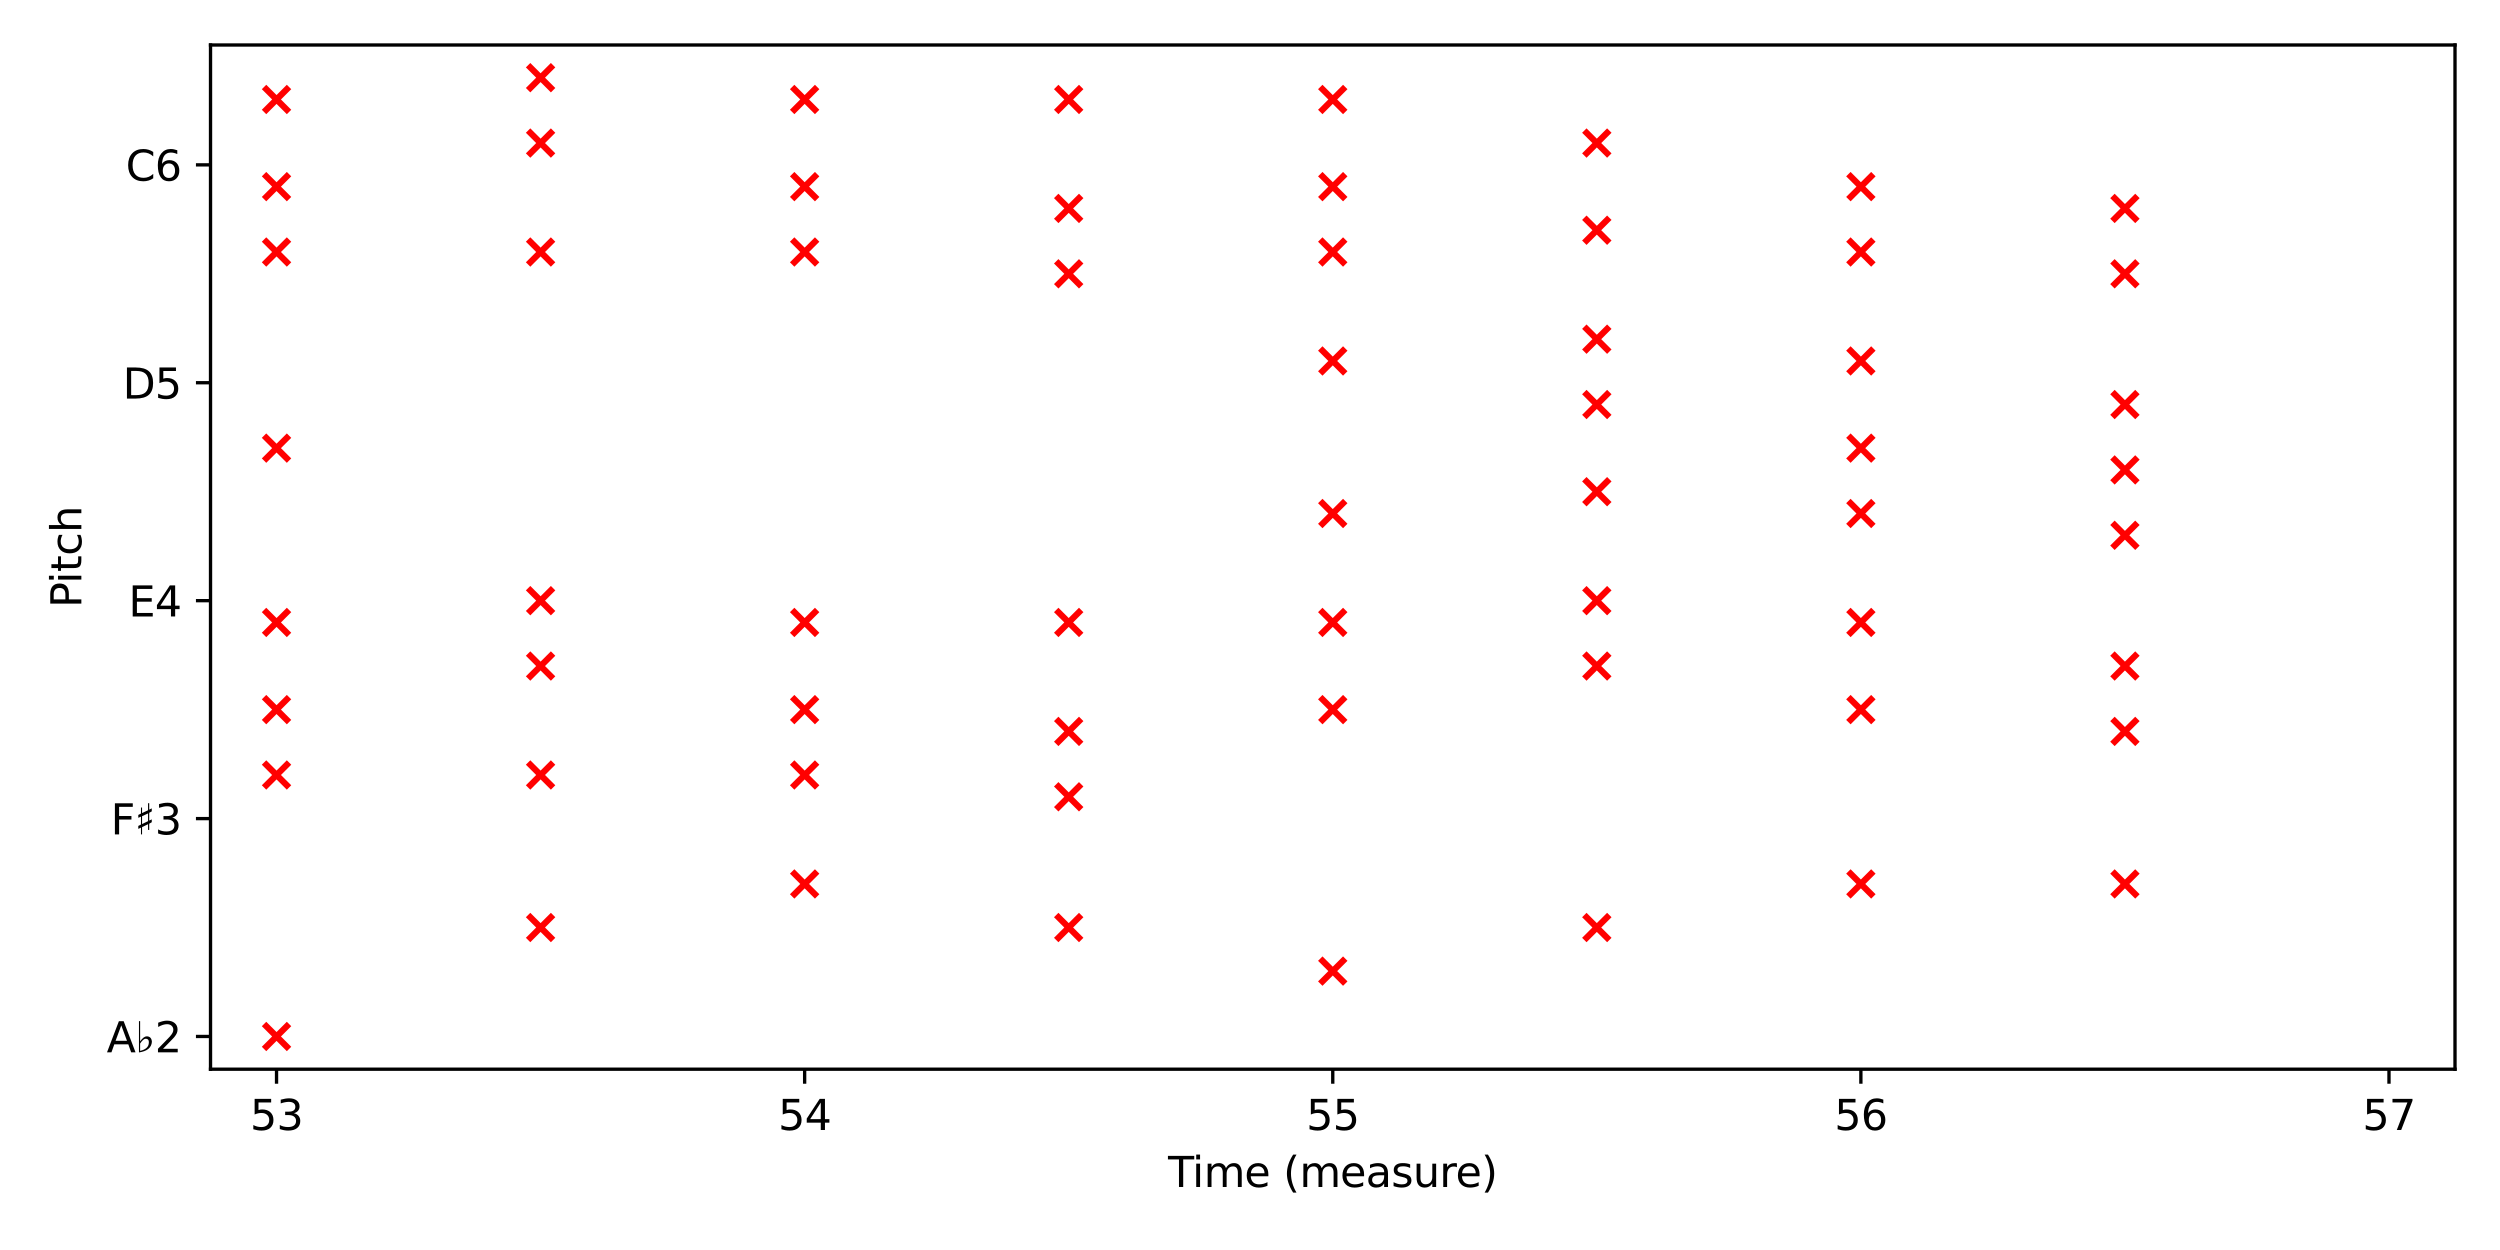 <?xml version="1.0" encoding="utf-8" standalone="no"?>
<!DOCTYPE svg PUBLIC "-//W3C//DTD SVG 1.1//EN"
  "http://www.w3.org/Graphics/SVG/1.1/DTD/svg11.dtd">
<svg xmlns:xlink="http://www.w3.org/1999/xlink" width="600pt" height="300pt" viewBox="0 0 600 300" xmlns="http://www.w3.org/2000/svg" version="1.1">
 <defs>
  <style type="text/css">*{stroke-linejoin: round; stroke-linecap: butt}</style>
 </defs>
 <g id="figure_1">
  <g id="patch_1">
   <path d="M 0 300 
L 600 300 
L 600 0 
L 0 0 
z
" style="fill: #ffffff"/>
  </g>
  <g id="axes_1">
   <g id="patch_2">
    <path d="M 50.525 256.6 
L 589.2 256.6 
L 589.2 10.8 
L 50.525 10.8 
z
" style="fill: #ffffff"/>
   </g>
   <g id="PathCollection_1">
    <defs>
     <path id="m26cf6e3f6c" d="M -3 3 
L 3 -3 
M -3 -3 
L 3 3 
" style="stroke: #ff0000; stroke-width: 1.5"/>
    </defs>
    <g clip-path="url(#pd17450665a)">
     <use xlink:href="#m26cf6e3f6c" x="66.368" y="248.755" style="fill: #ff0000; stroke: #ff0000; stroke-width: 1.5"/>
     <use xlink:href="#m26cf6e3f6c" x="319.863" y="233.066" style="fill: #ff0000; stroke: #ff0000; stroke-width: 1.5"/>
     <use xlink:href="#m26cf6e3f6c" x="129.742" y="222.606" style="fill: #ff0000; stroke: #ff0000; stroke-width: 1.5"/>
     <use xlink:href="#m26cf6e3f6c" x="256.489" y="222.606" style="fill: #ff0000; stroke: #ff0000; stroke-width: 1.5"/>
     <use xlink:href="#m26cf6e3f6c" x="383.236" y="222.606" style="fill: #ff0000; stroke: #ff0000; stroke-width: 1.5"/>
     <use xlink:href="#m26cf6e3f6c" x="193.115" y="212.147" style="fill: #ff0000; stroke: #ff0000; stroke-width: 1.5"/>
     <use xlink:href="#m26cf6e3f6c" x="446.61" y="212.147" style="fill: #ff0000; stroke: #ff0000; stroke-width: 1.5"/>
     <use xlink:href="#m26cf6e3f6c" x="509.983" y="212.147" style="fill: #ff0000; stroke: #ff0000; stroke-width: 1.5"/>
     <use xlink:href="#m26cf6e3f6c" x="256.489" y="191.228" style="fill: #ff0000; stroke: #ff0000; stroke-width: 1.5"/>
     <use xlink:href="#m26cf6e3f6c" x="66.368" y="185.998" style="fill: #ff0000; stroke: #ff0000; stroke-width: 1.5"/>
     <use xlink:href="#m26cf6e3f6c" x="129.742" y="185.998" style="fill: #ff0000; stroke: #ff0000; stroke-width: 1.5"/>
     <use xlink:href="#m26cf6e3f6c" x="193.115" y="185.998" style="fill: #ff0000; stroke: #ff0000; stroke-width: 1.5"/>
     <use xlink:href="#m26cf6e3f6c" x="256.489" y="175.538" style="fill: #ff0000; stroke: #ff0000; stroke-width: 1.5"/>
     <use xlink:href="#m26cf6e3f6c" x="509.983" y="175.538" style="fill: #ff0000; stroke: #ff0000; stroke-width: 1.5"/>
     <use xlink:href="#m26cf6e3f6c" x="66.368" y="170.309" style="fill: #ff0000; stroke: #ff0000; stroke-width: 1.5"/>
     <use xlink:href="#m26cf6e3f6c" x="193.115" y="170.309" style="fill: #ff0000; stroke: #ff0000; stroke-width: 1.5"/>
     <use xlink:href="#m26cf6e3f6c" x="319.863" y="170.309" style="fill: #ff0000; stroke: #ff0000; stroke-width: 1.5"/>
     <use xlink:href="#m26cf6e3f6c" x="446.61" y="170.309" style="fill: #ff0000; stroke: #ff0000; stroke-width: 1.5"/>
     <use xlink:href="#m26cf6e3f6c" x="129.742" y="159.849" style="fill: #ff0000; stroke: #ff0000; stroke-width: 1.5"/>
     <use xlink:href="#m26cf6e3f6c" x="383.236" y="159.849" style="fill: #ff0000; stroke: #ff0000; stroke-width: 1.5"/>
     <use xlink:href="#m26cf6e3f6c" x="509.983" y="159.849" style="fill: #ff0000; stroke: #ff0000; stroke-width: 1.5"/>
     <use xlink:href="#m26cf6e3f6c" x="66.368" y="149.389" style="fill: #ff0000; stroke: #ff0000; stroke-width: 1.5"/>
     <use xlink:href="#m26cf6e3f6c" x="193.115" y="149.389" style="fill: #ff0000; stroke: #ff0000; stroke-width: 1.5"/>
     <use xlink:href="#m26cf6e3f6c" x="256.489" y="149.389" style="fill: #ff0000; stroke: #ff0000; stroke-width: 1.5"/>
     <use xlink:href="#m26cf6e3f6c" x="319.863" y="149.389" style="fill: #ff0000; stroke: #ff0000; stroke-width: 1.5"/>
     <use xlink:href="#m26cf6e3f6c" x="446.61" y="149.389" style="fill: #ff0000; stroke: #ff0000; stroke-width: 1.5"/>
     <use xlink:href="#m26cf6e3f6c" x="129.742" y="144.16" style="fill: #ff0000; stroke: #ff0000; stroke-width: 1.5"/>
     <use xlink:href="#m26cf6e3f6c" x="383.236" y="144.16" style="fill: #ff0000; stroke: #ff0000; stroke-width: 1.5"/>
     <use xlink:href="#m26cf6e3f6c" x="509.983" y="128.47" style="fill: #ff0000; stroke: #ff0000; stroke-width: 1.5"/>
     <use xlink:href="#m26cf6e3f6c" x="319.863" y="123.24" style="fill: #ff0000; stroke: #ff0000; stroke-width: 1.5"/>
     <use xlink:href="#m26cf6e3f6c" x="446.61" y="123.24" style="fill: #ff0000; stroke: #ff0000; stroke-width: 1.5"/>
     <use xlink:href="#m26cf6e3f6c" x="383.236" y="118.011" style="fill: #ff0000; stroke: #ff0000; stroke-width: 1.5"/>
     <use xlink:href="#m26cf6e3f6c" x="509.983" y="112.781" style="fill: #ff0000; stroke: #ff0000; stroke-width: 1.5"/>
     <use xlink:href="#m26cf6e3f6c" x="66.368" y="107.551" style="fill: #ff0000; stroke: #ff0000; stroke-width: 1.5"/>
     <use xlink:href="#m26cf6e3f6c" x="446.61" y="107.551" style="fill: #ff0000; stroke: #ff0000; stroke-width: 1.5"/>
     <use xlink:href="#m26cf6e3f6c" x="383.236" y="97.091" style="fill: #ff0000; stroke: #ff0000; stroke-width: 1.5"/>
     <use xlink:href="#m26cf6e3f6c" x="509.983" y="97.091" style="fill: #ff0000; stroke: #ff0000; stroke-width: 1.5"/>
     <use xlink:href="#m26cf6e3f6c" x="319.863" y="86.632" style="fill: #ff0000; stroke: #ff0000; stroke-width: 1.5"/>
     <use xlink:href="#m26cf6e3f6c" x="446.61" y="86.632" style="fill: #ff0000; stroke: #ff0000; stroke-width: 1.5"/>
     <use xlink:href="#m26cf6e3f6c" x="383.236" y="81.402" style="fill: #ff0000; stroke: #ff0000; stroke-width: 1.5"/>
     <use xlink:href="#m26cf6e3f6c" x="256.489" y="65.713" style="fill: #ff0000; stroke: #ff0000; stroke-width: 1.5"/>
     <use xlink:href="#m26cf6e3f6c" x="509.983" y="65.713" style="fill: #ff0000; stroke: #ff0000; stroke-width: 1.5"/>
     <use xlink:href="#m26cf6e3f6c" x="66.368" y="60.483" style="fill: #ff0000; stroke: #ff0000; stroke-width: 1.5"/>
     <use xlink:href="#m26cf6e3f6c" x="129.742" y="60.483" style="fill: #ff0000; stroke: #ff0000; stroke-width: 1.5"/>
     <use xlink:href="#m26cf6e3f6c" x="193.115" y="60.483" style="fill: #ff0000; stroke: #ff0000; stroke-width: 1.5"/>
     <use xlink:href="#m26cf6e3f6c" x="319.863" y="60.483" style="fill: #ff0000; stroke: #ff0000; stroke-width: 1.5"/>
     <use xlink:href="#m26cf6e3f6c" x="446.61" y="60.483" style="fill: #ff0000; stroke: #ff0000; stroke-width: 1.5"/>
     <use xlink:href="#m26cf6e3f6c" x="383.236" y="55.253" style="fill: #ff0000; stroke: #ff0000; stroke-width: 1.5"/>
     <use xlink:href="#m26cf6e3f6c" x="256.489" y="50.023" style="fill: #ff0000; stroke: #ff0000; stroke-width: 1.5"/>
     <use xlink:href="#m26cf6e3f6c" x="509.983" y="50.023" style="fill: #ff0000; stroke: #ff0000; stroke-width: 1.5"/>
     <use xlink:href="#m26cf6e3f6c" x="66.368" y="44.794" style="fill: #ff0000; stroke: #ff0000; stroke-width: 1.5"/>
     <use xlink:href="#m26cf6e3f6c" x="193.115" y="44.794" style="fill: #ff0000; stroke: #ff0000; stroke-width: 1.5"/>
     <use xlink:href="#m26cf6e3f6c" x="319.863" y="44.794" style="fill: #ff0000; stroke: #ff0000; stroke-width: 1.5"/>
     <use xlink:href="#m26cf6e3f6c" x="446.61" y="44.794" style="fill: #ff0000; stroke: #ff0000; stroke-width: 1.5"/>
     <use xlink:href="#m26cf6e3f6c" x="129.742" y="34.334" style="fill: #ff0000; stroke: #ff0000; stroke-width: 1.5"/>
     <use xlink:href="#m26cf6e3f6c" x="383.236" y="34.334" style="fill: #ff0000; stroke: #ff0000; stroke-width: 1.5"/>
     <use xlink:href="#m26cf6e3f6c" x="66.368" y="23.874" style="fill: #ff0000; stroke: #ff0000; stroke-width: 1.5"/>
     <use xlink:href="#m26cf6e3f6c" x="193.115" y="23.874" style="fill: #ff0000; stroke: #ff0000; stroke-width: 1.5"/>
     <use xlink:href="#m26cf6e3f6c" x="256.489" y="23.874" style="fill: #ff0000; stroke: #ff0000; stroke-width: 1.5"/>
     <use xlink:href="#m26cf6e3f6c" x="319.863" y="23.874" style="fill: #ff0000; stroke: #ff0000; stroke-width: 1.5"/>
     <use xlink:href="#m26cf6e3f6c" x="129.742" y="18.645" style="fill: #ff0000; stroke: #ff0000; stroke-width: 1.5"/>
    </g>
   </g>
   <g id="matplotlib.axis_1">
    <g id="xtick_1">
     <g id="line2d_1">
      <defs>
       <path id="m7a16eee99a" d="M 0 0 
L 0 3.5 
" style="stroke: #000000; stroke-width: 0.8"/>
      </defs>
      <g>
       <use xlink:href="#m7a16eee99a" x="66.368" y="256.6" style="stroke: #000000; stroke-width: 0.8"/>
      </g>
     </g>
     <g id="text_1">
      <!-- 53 -->
      <g transform="translate(60.006 271.198)scale(0.1 -0.1)">
       <defs>
        <path id="DejaVuSans-35" d="M 691 4666 
L 3169 4666 
L 3169 4134 
L 1269 4134 
L 1269 2991 
Q 1406 3038 1543 3061 
Q 1681 3084 1819 3084 
Q 2600 3084 3056 2656 
Q 3513 2228 3513 1497 
Q 3513 744 3044 326 
Q 2575 -91 1722 -91 
Q 1428 -91 1123 -41 
Q 819 9 494 109 
L 494 744 
Q 775 591 1075 516 
Q 1375 441 1709 441 
Q 2250 441 2565 725 
Q 2881 1009 2881 1497 
Q 2881 1984 2565 2268 
Q 2250 2553 1709 2553 
Q 1456 2553 1204 2497 
Q 953 2441 691 2322 
L 691 4666 
z
" transform="scale(0.016)"/>
        <path id="DejaVuSans-33" d="M 2597 2516 
Q 3050 2419 3304 2112 
Q 3559 1806 3559 1356 
Q 3559 666 3084 287 
Q 2609 -91 1734 -91 
Q 1441 -91 1130 -33 
Q 819 25 488 141 
L 488 750 
Q 750 597 1062 519 
Q 1375 441 1716 441 
Q 2309 441 2620 675 
Q 2931 909 2931 1356 
Q 2931 1769 2642 2001 
Q 2353 2234 1838 2234 
L 1294 2234 
L 1294 2753 
L 1863 2753 
Q 2328 2753 2575 2939 
Q 2822 3125 2822 3475 
Q 2822 3834 2567 4026 
Q 2313 4219 1838 4219 
Q 1578 4219 1281 4162 
Q 984 4106 628 3988 
L 628 4550 
Q 988 4650 1302 4700 
Q 1616 4750 1894 4750 
Q 2613 4750 3031 4423 
Q 3450 4097 3450 3541 
Q 3450 3153 3228 2886 
Q 3006 2619 2597 2516 
z
" transform="scale(0.016)"/>
       </defs>
       <use xlink:href="#DejaVuSans-35"/>
       <use xlink:href="#DejaVuSans-33" x="63.623"/>
      </g>
     </g>
    </g>
    <g id="xtick_2">
     <g id="line2d_2">
      <g>
       <use xlink:href="#m7a16eee99a" x="193.115" y="256.6" style="stroke: #000000; stroke-width: 0.8"/>
      </g>
     </g>
     <g id="text_2">
      <!-- 54 -->
      <g transform="translate(186.753 271.198)scale(0.1 -0.1)">
       <defs>
        <path id="DejaVuSans-34" d="M 2419 4116 
L 825 1625 
L 2419 1625 
L 2419 4116 
z
M 2253 4666 
L 3047 4666 
L 3047 1625 
L 3713 1625 
L 3713 1100 
L 3047 1100 
L 3047 0 
L 2419 0 
L 2419 1100 
L 313 1100 
L 313 1709 
L 2253 4666 
z
" transform="scale(0.016)"/>
       </defs>
       <use xlink:href="#DejaVuSans-35"/>
       <use xlink:href="#DejaVuSans-34" x="63.623"/>
      </g>
     </g>
    </g>
    <g id="xtick_3">
     <g id="line2d_3">
      <g>
       <use xlink:href="#m7a16eee99a" x="319.863" y="256.6" style="stroke: #000000; stroke-width: 0.8"/>
      </g>
     </g>
     <g id="text_3">
      <!-- 55 -->
      <g transform="translate(313.5 271.198)scale(0.1 -0.1)">
       <use xlink:href="#DejaVuSans-35"/>
       <use xlink:href="#DejaVuSans-35" x="63.623"/>
      </g>
     </g>
    </g>
    <g id="xtick_4">
     <g id="line2d_4">
      <g>
       <use xlink:href="#m7a16eee99a" x="446.61" y="256.6" style="stroke: #000000; stroke-width: 0.8"/>
      </g>
     </g>
     <g id="text_4">
      <!-- 56 -->
      <g transform="translate(440.247 271.198)scale(0.1 -0.1)">
       <defs>
        <path id="DejaVuSans-36" d="M 2113 2584 
Q 1688 2584 1439 2293 
Q 1191 2003 1191 1497 
Q 1191 994 1439 701 
Q 1688 409 2113 409 
Q 2538 409 2786 701 
Q 3034 994 3034 1497 
Q 3034 2003 2786 2293 
Q 2538 2584 2113 2584 
z
M 3366 4563 
L 3366 3988 
Q 3128 4100 2886 4159 
Q 2644 4219 2406 4219 
Q 1781 4219 1451 3797 
Q 1122 3375 1075 2522 
Q 1259 2794 1537 2939 
Q 1816 3084 2150 3084 
Q 2853 3084 3261 2657 
Q 3669 2231 3669 1497 
Q 3669 778 3244 343 
Q 2819 -91 2113 -91 
Q 1303 -91 875 529 
Q 447 1150 447 2328 
Q 447 3434 972 4092 
Q 1497 4750 2381 4750 
Q 2619 4750 2861 4703 
Q 3103 4656 3366 4563 
z
" transform="scale(0.016)"/>
       </defs>
       <use xlink:href="#DejaVuSans-35"/>
       <use xlink:href="#DejaVuSans-36" x="63.623"/>
      </g>
     </g>
    </g>
    <g id="xtick_5">
     <g id="line2d_5">
      <g>
       <use xlink:href="#m7a16eee99a" x="573.357" y="256.6" style="stroke: #000000; stroke-width: 0.8"/>
      </g>
     </g>
     <g id="text_5">
      <!-- 57 -->
      <g transform="translate(566.994 271.198)scale(0.1 -0.1)">
       <defs>
        <path id="DejaVuSans-37" d="M 525 4666 
L 3525 4666 
L 3525 4397 
L 1831 0 
L 1172 0 
L 2766 4134 
L 525 4134 
L 525 4666 
z
" transform="scale(0.016)"/>
       </defs>
       <use xlink:href="#DejaVuSans-35"/>
       <use xlink:href="#DejaVuSans-37" x="63.623"/>
      </g>
     </g>
    </g>
    <g id="text_6">
     <!-- Time (measure) -->
     <g transform="translate(280.334 284.877)scale(0.1 -0.1)">
      <defs>
       <path id="DejaVuSans-54" d="M -19 4666 
L 3928 4666 
L 3928 4134 
L 2272 4134 
L 2272 0 
L 1638 0 
L 1638 4134 
L -19 4134 
L -19 4666 
z
" transform="scale(0.016)"/>
       <path id="DejaVuSans-69" d="M 603 3500 
L 1178 3500 
L 1178 0 
L 603 0 
L 603 3500 
z
M 603 4863 
L 1178 4863 
L 1178 4134 
L 603 4134 
L 603 4863 
z
" transform="scale(0.016)"/>
       <path id="DejaVuSans-6d" d="M 3328 2828 
Q 3544 3216 3844 3400 
Q 4144 3584 4550 3584 
Q 5097 3584 5394 3201 
Q 5691 2819 5691 2113 
L 5691 0 
L 5113 0 
L 5113 2094 
Q 5113 2597 4934 2840 
Q 4756 3084 4391 3084 
Q 3944 3084 3684 2787 
Q 3425 2491 3425 1978 
L 3425 0 
L 2847 0 
L 2847 2094 
Q 2847 2600 2669 2842 
Q 2491 3084 2119 3084 
Q 1678 3084 1418 2786 
Q 1159 2488 1159 1978 
L 1159 0 
L 581 0 
L 581 3500 
L 1159 3500 
L 1159 2956 
Q 1356 3278 1631 3431 
Q 1906 3584 2284 3584 
Q 2666 3584 2933 3390 
Q 3200 3197 3328 2828 
z
" transform="scale(0.016)"/>
       <path id="DejaVuSans-65" d="M 3597 1894 
L 3597 1613 
L 953 1613 
Q 991 1019 1311 708 
Q 1631 397 2203 397 
Q 2534 397 2845 478 
Q 3156 559 3463 722 
L 3463 178 
Q 3153 47 2828 -22 
Q 2503 -91 2169 -91 
Q 1331 -91 842 396 
Q 353 884 353 1716 
Q 353 2575 817 3079 
Q 1281 3584 2069 3584 
Q 2775 3584 3186 3129 
Q 3597 2675 3597 1894 
z
M 3022 2063 
Q 3016 2534 2758 2815 
Q 2500 3097 2075 3097 
Q 1594 3097 1305 2825 
Q 1016 2553 972 2059 
L 3022 2063 
z
" transform="scale(0.016)"/>
       <path id="DejaVuSans-20" transform="scale(0.016)"/>
       <path id="DejaVuSans-28" d="M 1984 4856 
Q 1566 4138 1362 3434 
Q 1159 2731 1159 2009 
Q 1159 1288 1364 580 
Q 1569 -128 1984 -844 
L 1484 -844 
Q 1016 -109 783 600 
Q 550 1309 550 2009 
Q 550 2706 781 3412 
Q 1013 4119 1484 4856 
L 1984 4856 
z
" transform="scale(0.016)"/>
       <path id="DejaVuSans-61" d="M 2194 1759 
Q 1497 1759 1228 1600 
Q 959 1441 959 1056 
Q 959 750 1161 570 
Q 1363 391 1709 391 
Q 2188 391 2477 730 
Q 2766 1069 2766 1631 
L 2766 1759 
L 2194 1759 
z
M 3341 1997 
L 3341 0 
L 2766 0 
L 2766 531 
Q 2569 213 2275 61 
Q 1981 -91 1556 -91 
Q 1019 -91 701 211 
Q 384 513 384 1019 
Q 384 1609 779 1909 
Q 1175 2209 1959 2209 
L 2766 2209 
L 2766 2266 
Q 2766 2663 2505 2880 
Q 2244 3097 1772 3097 
Q 1472 3097 1187 3025 
Q 903 2953 641 2809 
L 641 3341 
Q 956 3463 1253 3523 
Q 1550 3584 1831 3584 
Q 2591 3584 2966 3190 
Q 3341 2797 3341 1997 
z
" transform="scale(0.016)"/>
       <path id="DejaVuSans-73" d="M 2834 3397 
L 2834 2853 
Q 2591 2978 2328 3040 
Q 2066 3103 1784 3103 
Q 1356 3103 1142 2972 
Q 928 2841 928 2578 
Q 928 2378 1081 2264 
Q 1234 2150 1697 2047 
L 1894 2003 
Q 2506 1872 2764 1633 
Q 3022 1394 3022 966 
Q 3022 478 2636 193 
Q 2250 -91 1575 -91 
Q 1294 -91 989 -36 
Q 684 19 347 128 
L 347 722 
Q 666 556 975 473 
Q 1284 391 1588 391 
Q 1994 391 2212 530 
Q 2431 669 2431 922 
Q 2431 1156 2273 1281 
Q 2116 1406 1581 1522 
L 1381 1569 
Q 847 1681 609 1914 
Q 372 2147 372 2553 
Q 372 3047 722 3315 
Q 1072 3584 1716 3584 
Q 2034 3584 2315 3537 
Q 2597 3491 2834 3397 
z
" transform="scale(0.016)"/>
       <path id="DejaVuSans-75" d="M 544 1381 
L 544 3500 
L 1119 3500 
L 1119 1403 
Q 1119 906 1312 657 
Q 1506 409 1894 409 
Q 2359 409 2629 706 
Q 2900 1003 2900 1516 
L 2900 3500 
L 3475 3500 
L 3475 0 
L 2900 0 
L 2900 538 
Q 2691 219 2414 64 
Q 2138 -91 1772 -91 
Q 1169 -91 856 284 
Q 544 659 544 1381 
z
M 1991 3584 
L 1991 3584 
z
" transform="scale(0.016)"/>
       <path id="DejaVuSans-72" d="M 2631 2963 
Q 2534 3019 2420 3045 
Q 2306 3072 2169 3072 
Q 1681 3072 1420 2755 
Q 1159 2438 1159 1844 
L 1159 0 
L 581 0 
L 581 3500 
L 1159 3500 
L 1159 2956 
Q 1341 3275 1631 3429 
Q 1922 3584 2338 3584 
Q 2397 3584 2469 3576 
Q 2541 3569 2628 3553 
L 2631 2963 
z
" transform="scale(0.016)"/>
       <path id="DejaVuSans-29" d="M 513 4856 
L 1013 4856 
Q 1481 4119 1714 3412 
Q 1947 2706 1947 2009 
Q 1947 1309 1714 600 
Q 1481 -109 1013 -844 
L 513 -844 
Q 928 -128 1133 580 
Q 1338 1288 1338 2009 
Q 1338 2731 1133 3434 
Q 928 4138 513 4856 
z
" transform="scale(0.016)"/>
      </defs>
      <use xlink:href="#DejaVuSans-54"/>
      <use xlink:href="#DejaVuSans-69" x="57.959"/>
      <use xlink:href="#DejaVuSans-6d" x="85.742"/>
      <use xlink:href="#DejaVuSans-65" x="183.154"/>
      <use xlink:href="#DejaVuSans-20" x="244.678"/>
      <use xlink:href="#DejaVuSans-28" x="276.465"/>
      <use xlink:href="#DejaVuSans-6d" x="315.479"/>
      <use xlink:href="#DejaVuSans-65" x="412.891"/>
      <use xlink:href="#DejaVuSans-61" x="474.414"/>
      <use xlink:href="#DejaVuSans-73" x="535.693"/>
      <use xlink:href="#DejaVuSans-75" x="587.793"/>
      <use xlink:href="#DejaVuSans-72" x="651.172"/>
      <use xlink:href="#DejaVuSans-65" x="690.035"/>
      <use xlink:href="#DejaVuSans-29" x="751.559"/>
     </g>
    </g>
   </g>
   <g id="matplotlib.axis_2">
    <g id="ytick_1">
     <g id="line2d_6">
      <defs>
       <path id="m01530ba20a" d="M 0 0 
L -3.5 0 
" style="stroke: #000000; stroke-width: 0.8"/>
      </defs>
      <g>
       <use xlink:href="#m01530ba20a" x="50.525" y="248.755" style="stroke: #000000; stroke-width: 0.8"/>
      </g>
     </g>
     <g id="text_7">
      <!-- A♭2 -->
      <g transform="translate(25.605 252.555)scale(0.1 -0.1)">
       <defs>
        <path id="DejaVuSans-41" d="M 2188 4044 
L 1331 1722 
L 3047 1722 
L 2188 4044 
z
M 1831 4666 
L 2547 4666 
L 4325 0 
L 3669 0 
L 3244 1197 
L 1141 1197 
L 716 0 
L 50 0 
L 1831 4666 
z
" transform="scale(0.016)"/>
        <path id="DejaVuSans-266d" d="M 584 4678 
L 725 4678 
L 741 4659 
L 741 1656 
L 750 1656 
Q 1281 2397 1734 2397 
Q 2444 2388 2506 1584 
Q 2416 256 575 -19 
L 566 -9 
L 566 4659 
L 584 4678 
z
M 741 1322 
L 741 213 
Q 2047 522 2047 1475 
Q 2050 1516 2050 1553 
Q 2050 2016 1584 2041 
Q 1213 2041 741 1322 
z
" transform="scale(0.016)"/>
        <path id="DejaVuSans-32" d="M 1228 531 
L 3431 531 
L 3431 0 
L 469 0 
L 469 531 
Q 828 903 1448 1529 
Q 2069 2156 2228 2338 
Q 2531 2678 2651 2914 
Q 2772 3150 2772 3378 
Q 2772 3750 2511 3984 
Q 2250 4219 1831 4219 
Q 1534 4219 1204 4116 
Q 875 4013 500 3803 
L 500 4441 
Q 881 4594 1212 4672 
Q 1544 4750 1819 4750 
Q 2544 4750 2975 4387 
Q 3406 4025 3406 3419 
Q 3406 3131 3298 2873 
Q 3191 2616 2906 2266 
Q 2828 2175 2409 1742 
Q 1991 1309 1228 531 
z
" transform="scale(0.016)"/>
       </defs>
       <use xlink:href="#DejaVuSans-41"/>
       <use xlink:href="#DejaVuSans-266d" x="68.408"/>
       <use xlink:href="#DejaVuSans-32" x="115.576"/>
      </g>
     </g>
    </g>
    <g id="ytick_2">
     <g id="line2d_7">
      <g>
       <use xlink:href="#m01530ba20a" x="50.525" y="196.457" style="stroke: #000000; stroke-width: 0.8"/>
      </g>
     </g>
     <g id="text_8">
      <!-- F♯3 -->
      <g transform="translate(26.572 200.257)scale(0.1 -0.1)">
       <defs>
        <path id="DejaVuSans-46" d="M 628 4666 
L 3309 4666 
L 3309 4134 
L 1259 4134 
L 1259 2759 
L 3109 2759 
L 3109 2228 
L 1259 2228 
L 1259 0 
L 628 0 
L 628 4666 
z
" transform="scale(0.016)"/>
        <path id="DejaVuSans-266f" d="M 2022 4678 
L 2166 4678 
L 2181 4663 
L 2181 3713 
L 2553 3900 
L 2563 3894 
L 2563 3453 
Q 2553 3431 2181 3244 
L 2181 2078 
L 2563 2250 
L 2563 1828 
Q 2559 1816 2181 1606 
L 2181 678 
L 2166 666 
L 2022 666 
L 2006 678 
L 2006 1531 
L 1106 1094 
L 1106 13 
L 1091 0 
L 959 0 
L 944 13 
L 944 1016 
L 541 828 
L 541 1272 
Q 541 1291 944 1478 
L 944 2663 
L 938 2663 
L 541 2488 
L 541 2922 
L 944 3125 
L 944 4022 
L 959 4034 
L 1091 4034 
L 1106 4022 
L 1106 3203 
L 2006 3622 
L 2006 4663 
L 2022 4678 
z
M 1106 2731 
L 1106 1553 
L 2006 1988 
L 2006 3150 
L 1106 2731 
z
" transform="scale(0.016)"/>
       </defs>
       <use xlink:href="#DejaVuSans-46"/>
       <use xlink:href="#DejaVuSans-266f" x="57.52"/>
       <use xlink:href="#DejaVuSans-33" x="105.908"/>
      </g>
     </g>
    </g>
    <g id="ytick_3">
     <g id="line2d_8">
      <g>
       <use xlink:href="#m01530ba20a" x="50.525" y="144.16" style="stroke: #000000; stroke-width: 0.8"/>
      </g>
     </g>
     <g id="text_9">
      <!-- E4 -->
      <g transform="translate(30.844 147.959)scale(0.1 -0.1)">
       <defs>
        <path id="DejaVuSans-45" d="M 628 4666 
L 3578 4666 
L 3578 4134 
L 1259 4134 
L 1259 2753 
L 3481 2753 
L 3481 2222 
L 1259 2222 
L 1259 531 
L 3634 531 
L 3634 0 
L 628 0 
L 628 4666 
z
" transform="scale(0.016)"/>
       </defs>
       <use xlink:href="#DejaVuSans-45"/>
       <use xlink:href="#DejaVuSans-34" x="63.184"/>
      </g>
     </g>
    </g>
    <g id="ytick_4">
     <g id="line2d_9">
      <g>
       <use xlink:href="#m01530ba20a" x="50.525" y="91.862" style="stroke: #000000; stroke-width: 0.8"/>
      </g>
     </g>
     <g id="text_10">
      <!-- D5 -->
      <g transform="translate(29.462 95.661)scale(0.1 -0.1)">
       <defs>
        <path id="DejaVuSans-44" d="M 1259 4147 
L 1259 519 
L 2022 519 
Q 2988 519 3436 956 
Q 3884 1394 3884 2338 
Q 3884 3275 3436 3711 
Q 2988 4147 2022 4147 
L 1259 4147 
z
M 628 4666 
L 1925 4666 
Q 3281 4666 3915 4102 
Q 4550 3538 4550 2338 
Q 4550 1131 3912 565 
Q 3275 0 1925 0 
L 628 0 
L 628 4666 
z
" transform="scale(0.016)"/>
       </defs>
       <use xlink:href="#DejaVuSans-44"/>
       <use xlink:href="#DejaVuSans-35" x="77.002"/>
      </g>
     </g>
    </g>
    <g id="ytick_5">
     <g id="line2d_10">
      <g>
       <use xlink:href="#m01530ba20a" x="50.525" y="39.564" style="stroke: #000000; stroke-width: 0.8"/>
      </g>
     </g>
     <g id="text_11">
      <!-- C6 -->
      <g transform="translate(30.18 43.363)scale(0.1 -0.1)">
       <defs>
        <path id="DejaVuSans-43" d="M 4122 4306 
L 4122 3641 
Q 3803 3938 3442 4084 
Q 3081 4231 2675 4231 
Q 1875 4231 1450 3742 
Q 1025 3253 1025 2328 
Q 1025 1406 1450 917 
Q 1875 428 2675 428 
Q 3081 428 3442 575 
Q 3803 722 4122 1019 
L 4122 359 
Q 3791 134 3420 21 
Q 3050 -91 2638 -91 
Q 1578 -91 968 557 
Q 359 1206 359 2328 
Q 359 3453 968 4101 
Q 1578 4750 2638 4750 
Q 3056 4750 3426 4639 
Q 3797 4528 4122 4306 
z
" transform="scale(0.016)"/>
       </defs>
       <use xlink:href="#DejaVuSans-43"/>
       <use xlink:href="#DejaVuSans-36" x="69.824"/>
      </g>
     </g>
    </g>
    <g id="text_12">
     <!-- Pitch -->
     <g transform="translate(19.525 145.87)rotate(-90)scale(0.1 -0.1)">
      <defs>
       <path id="DejaVuSans-50" d="M 1259 4147 
L 1259 2394 
L 2053 2394 
Q 2494 2394 2734 2622 
Q 2975 2850 2975 3272 
Q 2975 3691 2734 3919 
Q 2494 4147 2053 4147 
L 1259 4147 
z
M 628 4666 
L 2053 4666 
Q 2838 4666 3239 4311 
Q 3641 3956 3641 3272 
Q 3641 2581 3239 2228 
Q 2838 1875 2053 1875 
L 1259 1875 
L 1259 0 
L 628 0 
L 628 4666 
z
" transform="scale(0.016)"/>
       <path id="DejaVuSans-74" d="M 1172 4494 
L 1172 3500 
L 2356 3500 
L 2356 3053 
L 1172 3053 
L 1172 1153 
Q 1172 725 1289 603 
Q 1406 481 1766 481 
L 2356 481 
L 2356 0 
L 1766 0 
Q 1100 0 847 248 
Q 594 497 594 1153 
L 594 3053 
L 172 3053 
L 172 3500 
L 594 3500 
L 594 4494 
L 1172 4494 
z
" transform="scale(0.016)"/>
       <path id="DejaVuSans-63" d="M 3122 3366 
L 3122 2828 
Q 2878 2963 2633 3030 
Q 2388 3097 2138 3097 
Q 1578 3097 1268 2742 
Q 959 2388 959 1747 
Q 959 1106 1268 751 
Q 1578 397 2138 397 
Q 2388 397 2633 464 
Q 2878 531 3122 666 
L 3122 134 
Q 2881 22 2623 -34 
Q 2366 -91 2075 -91 
Q 1284 -91 818 406 
Q 353 903 353 1747 
Q 353 2603 823 3093 
Q 1294 3584 2113 3584 
Q 2378 3584 2631 3529 
Q 2884 3475 3122 3366 
z
" transform="scale(0.016)"/>
       <path id="DejaVuSans-68" d="M 3513 2113 
L 3513 0 
L 2938 0 
L 2938 2094 
Q 2938 2591 2744 2837 
Q 2550 3084 2163 3084 
Q 1697 3084 1428 2787 
Q 1159 2491 1159 1978 
L 1159 0 
L 581 0 
L 581 4863 
L 1159 4863 
L 1159 2956 
Q 1366 3272 1645 3428 
Q 1925 3584 2291 3584 
Q 2894 3584 3203 3211 
Q 3513 2838 3513 2113 
z
" transform="scale(0.016)"/>
      </defs>
      <use xlink:href="#DejaVuSans-50"/>
      <use xlink:href="#DejaVuSans-69" x="58.053"/>
      <use xlink:href="#DejaVuSans-74" x="85.836"/>
      <use xlink:href="#DejaVuSans-63" x="125.045"/>
      <use xlink:href="#DejaVuSans-68" x="180.025"/>
     </g>
    </g>
   </g>
   <g id="patch_3">
    <path d="M 50.525 256.6 
L 50.525 10.8 
" style="fill: none; stroke: #000000; stroke-width: 0.8; stroke-linejoin: miter; stroke-linecap: square"/>
   </g>
   <g id="patch_4">
    <path d="M 589.2 256.6 
L 589.2 10.8 
" style="fill: none; stroke: #000000; stroke-width: 0.8; stroke-linejoin: miter; stroke-linecap: square"/>
   </g>
   <g id="patch_5">
    <path d="M 50.525 256.6 
L 589.2 256.6 
" style="fill: none; stroke: #000000; stroke-width: 0.8; stroke-linejoin: miter; stroke-linecap: square"/>
   </g>
   <g id="patch_6">
    <path d="M 50.525 10.8 
L 589.2 10.8 
" style="fill: none; stroke: #000000; stroke-width: 0.8; stroke-linejoin: miter; stroke-linecap: square"/>
   </g>
  </g>
 </g>
 <defs>
  <clipPath id="pd17450665a">
   <rect x="50.525" y="10.8" width="538.675" height="245.8"/>
  </clipPath>
 </defs>
</svg>

